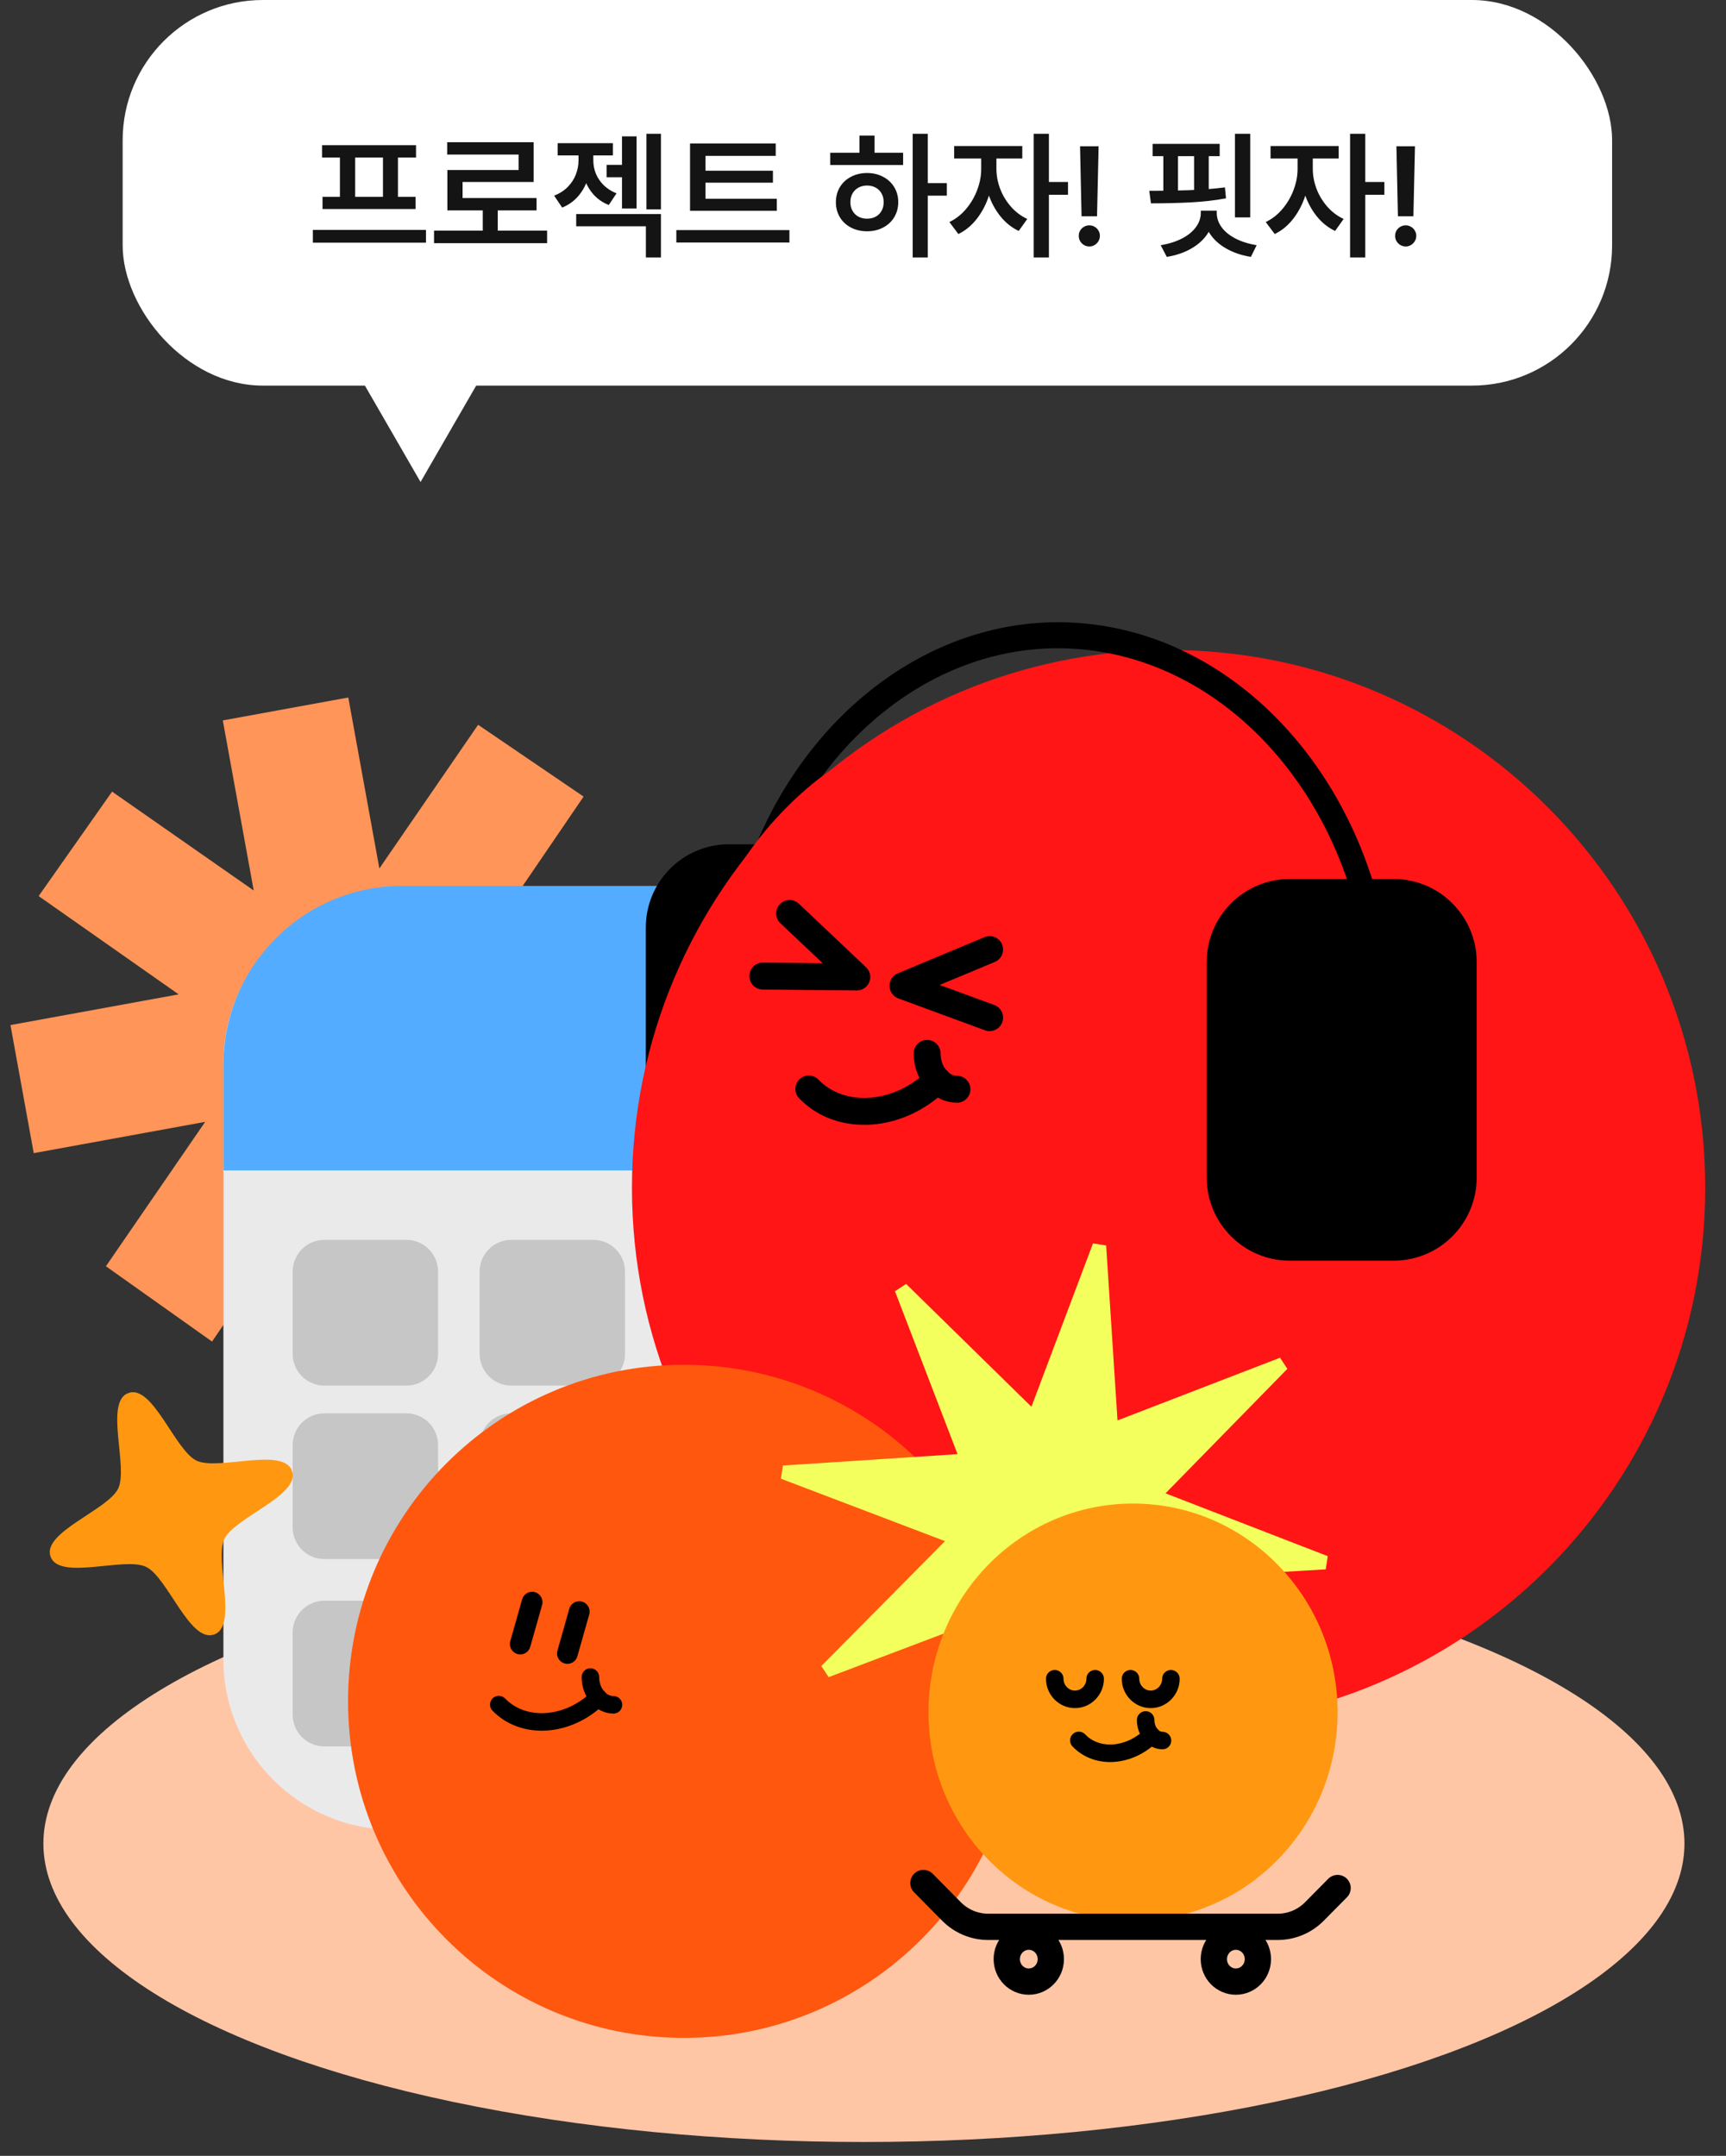 <svg width="197" height="246" viewBox="0 0 197 246" fill="none" xmlns="http://www.w3.org/2000/svg">
<rect x="0" y="0" width="197" height="246" fill="#333333" stroke="none"/>
<rect x="14" width="170" height="44" rx="16" fill="white"/>
<path d="M48.617 27.688H35.711V26.234H48.617V27.688ZM47.484 17.977H36.758V16.57H47.484V17.977ZM47.43 23.852H36.812V22.461H47.43V23.852ZM40.539 22.609H38.797V17.836H40.539V22.609ZM45.422 22.609H43.711V17.836H45.422V22.609ZM62.445 27.75H49.539V26.32H62.445V27.75ZM56.812 26.93H55.102V23.531H56.812V26.93ZM60.906 20.766H52.797V23.328H51.062V19.398H59.195V17.633H51.039V16.227H60.906V20.766ZM61.242 24.008H51.062V22.594H61.242V24.008ZM71.609 20.227H69.234V18.812H71.609V20.227ZM72.656 23.789H70.992V15.562H72.656V23.789ZM67.398 18.297C67.398 19.083 67.279 19.831 67.039 20.539C66.805 21.242 66.445 21.87 65.961 22.422C65.482 22.969 64.883 23.391 64.164 23.688L63.25 22.328C63.87 22.083 64.388 21.75 64.805 21.328C65.221 20.901 65.529 20.427 65.727 19.906C65.93 19.385 66.031 18.849 66.031 18.297V17.273H67.398V18.297ZM67.719 18.305C67.719 18.826 67.815 19.328 68.008 19.812C68.206 20.292 68.503 20.729 68.898 21.125C69.294 21.516 69.784 21.828 70.367 22.062L69.484 23.391C68.797 23.12 68.219 22.724 67.75 22.203C67.287 21.682 66.943 21.088 66.719 20.422C66.495 19.755 66.383 19.049 66.383 18.305V17.273H67.719V18.305ZM69.953 17.734H63.648V16.336H69.953V17.734ZM75.438 23.891H73.781V15.266H75.438V23.891ZM75.438 29.375H73.719V25.82H65.766V24.43H75.438V29.375ZM88.664 24.055H78.758V22.68H88.664V24.055ZM90.102 27.672H77.195V26.258H90.102V27.672ZM88.539 17.789H80.523V23.055H78.758V16.367H88.539V17.789ZM88.219 20.844H80V19.477H88.219V20.844ZM105.891 29.375H104.172V15.266H105.891V29.375ZM108.07 22.328H105.5V20.898H108.07V22.328ZM103.078 18.828H94.758V17.43H103.078V18.828ZM98.961 19.742C99.643 19.742 100.253 19.885 100.789 20.172C101.331 20.453 101.755 20.846 102.062 21.352C102.37 21.857 102.523 22.43 102.523 23.07C102.523 23.706 102.37 24.279 102.062 24.789C101.755 25.294 101.331 25.688 100.789 25.969C100.253 26.25 99.643 26.391 98.961 26.391C98.284 26.391 97.674 26.25 97.133 25.969C96.591 25.688 96.167 25.294 95.859 24.789C95.557 24.279 95.406 23.706 95.406 23.07C95.406 22.43 95.557 21.857 95.859 21.352C96.167 20.846 96.591 20.453 97.133 20.172C97.674 19.885 98.284 19.742 98.961 19.742ZM98.961 21.172C98.602 21.172 98.276 21.25 97.984 21.406C97.698 21.562 97.471 21.784 97.305 22.07C97.143 22.357 97.062 22.69 97.062 23.07C97.062 23.445 97.143 23.776 97.305 24.062C97.471 24.349 97.698 24.57 97.984 24.727C98.276 24.878 98.602 24.953 98.961 24.953C99.331 24.953 99.659 24.878 99.945 24.727C100.232 24.57 100.456 24.349 100.617 24.062C100.779 23.776 100.859 23.445 100.859 23.07C100.859 22.69 100.779 22.357 100.617 22.07C100.456 21.784 100.232 21.562 99.945 21.406C99.659 21.25 99.331 21.172 98.961 21.172ZM99.82 17.992H98.094V15.469H99.82V17.992ZM113.367 19.266C113.367 20.307 113.203 21.326 112.875 22.32C112.552 23.315 112.089 24.201 111.484 24.977C110.88 25.747 110.18 26.323 109.383 26.703L108.359 25.336C109.089 24.987 109.727 24.487 110.273 23.836C110.82 23.185 111.242 22.461 111.539 21.664C111.841 20.867 111.992 20.068 111.992 19.266V17.406H113.367V19.266ZM113.727 19.266C113.727 20.01 113.865 20.758 114.141 21.508C114.422 22.258 114.831 22.943 115.367 23.562C115.904 24.177 116.531 24.651 117.25 24.984L116.273 26.352C115.477 25.977 114.781 25.422 114.188 24.688C113.594 23.948 113.138 23.107 112.82 22.164C112.503 21.221 112.344 20.255 112.344 19.266V17.406H113.727V19.266ZM116.68 18.086H108.906V16.664H116.68V18.086ZM119.719 29.375H117.984V15.266H119.719V29.375ZM121.898 22.227H119.328V20.766H121.898V22.227ZM125.211 24.68H123.445L123.273 16.688H125.391L125.211 24.68ZM124.336 28.125C124.117 28.125 123.914 28.07 123.727 27.961C123.539 27.846 123.391 27.698 123.281 27.516C123.177 27.328 123.125 27.125 123.125 26.906C123.125 26.693 123.177 26.495 123.281 26.312C123.391 26.125 123.539 25.979 123.727 25.875C123.914 25.766 124.117 25.711 124.336 25.711C124.549 25.711 124.747 25.766 124.93 25.875C125.117 25.979 125.266 26.125 125.375 26.312C125.484 26.495 125.539 26.693 125.539 26.906C125.539 27.125 125.484 27.328 125.375 27.516C125.266 27.698 125.117 27.846 124.93 27.961C124.747 28.07 124.549 28.125 124.336 28.125ZM139.211 17.82H131.555V16.414H139.211V17.82ZM131.172 21.773C132.724 21.779 134.234 21.755 135.703 21.703C137.177 21.651 138.547 21.544 139.812 21.383L139.93 22.633C138.654 22.867 137.307 23.021 135.891 23.094C134.474 23.167 132.966 23.203 131.367 23.203L131.172 21.773ZM134.453 22.375H132.781V17.469H134.453V22.375ZM137.961 22.375H136.289V17.469H137.961V22.375ZM142.695 24.805H140.953V15.266H142.695V24.805ZM138.539 24.289C138.539 25.133 138.315 25.906 137.867 26.609C137.419 27.307 136.792 27.888 135.984 28.352C135.177 28.82 134.24 29.141 133.172 29.312L132.477 27.977C133.409 27.826 134.221 27.57 134.914 27.211C135.607 26.852 136.135 26.419 136.5 25.914C136.87 25.409 137.055 24.867 137.055 24.289V24.047H138.539V24.289ZM138.875 24.289C138.875 24.867 139.057 25.409 139.422 25.914C139.786 26.419 140.312 26.852 141 27.211C141.693 27.57 142.503 27.826 143.43 27.977L142.773 29.312C141.701 29.141 140.758 28.82 139.945 28.352C139.133 27.888 138.503 27.307 138.055 26.609C137.612 25.906 137.391 25.133 137.391 24.289V24.047H138.875V24.289ZM149.477 19.266C149.477 20.307 149.312 21.326 148.984 22.32C148.661 23.315 148.198 24.201 147.594 24.977C146.99 25.747 146.289 26.323 145.492 26.703L144.469 25.336C145.198 24.987 145.836 24.487 146.383 23.836C146.93 23.185 147.352 22.461 147.648 21.664C147.951 20.867 148.102 20.068 148.102 19.266V17.406H149.477V19.266ZM149.836 19.266C149.836 20.01 149.974 20.758 150.25 21.508C150.531 22.258 150.94 22.943 151.477 23.562C152.013 24.177 152.641 24.651 153.359 24.984L152.383 26.352C151.586 25.977 150.891 25.422 150.297 24.688C149.703 23.948 149.247 23.107 148.93 22.164C148.612 21.221 148.453 20.255 148.453 19.266V17.406H149.836V19.266ZM152.789 18.086H145.016V16.664H152.789V18.086ZM155.828 29.375H154.094V15.266H155.828V29.375ZM158.008 22.227H155.438V20.766H158.008V22.227ZM161.32 24.68H159.555L159.383 16.688H161.5L161.32 24.68ZM160.445 28.125C160.227 28.125 160.023 28.07 159.836 27.961C159.648 27.846 159.5 27.698 159.391 27.516C159.286 27.328 159.234 27.125 159.234 26.906C159.234 26.693 159.286 26.495 159.391 26.312C159.5 26.125 159.648 25.979 159.836 25.875C160.023 25.766 160.227 25.711 160.445 25.711C160.659 25.711 160.857 25.766 161.039 25.875C161.227 25.979 161.375 26.125 161.484 26.312C161.594 26.495 161.648 26.693 161.648 26.906C161.648 27.125 161.594 27.328 161.484 27.516C161.375 27.698 161.227 27.846 161.039 27.961C160.857 28.07 160.659 28.125 160.445 28.125Z" fill="#141414"/>
<path d="M48 55L38.474 38.5L57.526 38.5L48 55Z" fill="white"/>
<g clip-path="url(#clip0_1_3)">
<path d="M3.851 131.582L1.194 116.967L74.8 103.533L77.457 118.148L3.851 131.582ZM4.41 102.249L12.794 90.329L74.314 133.268L65.979 145.457L4.41 102.249ZM25.43 82.204L39.753 79.59L53.161 153.338L38.838 155.952L25.43 82.204ZM54.57 82.704L66.61 90.897L24.203 153.082L12.089 144.487L54.57 82.704Z" fill="#FF9559"/>
<ellipse cx="98.605" cy="210.366" rx="93.653" ry="34.05" fill="#FFC6A6"/>
<path d="M113.36 101.883H44.91C34.19 101.883 25.5 110.59 25.5 121.331V189.335C25.5 200.076 34.19 208.783 44.91 208.783H113.36C124.08 208.783 132.77 200.076 132.77 189.335V121.331C132.77 110.59 124.08 101.883 113.36 101.883Z" fill="#EAEAEA"/>
<path d="M45.882 101.091H112.032C123.476 101.091 132.77 110.403 132.77 121.869V133.557H25.5V121.513C25.5 110.245 34.636 101.091 45.882 101.091Z" fill="#53ACFF"/>
<path d="M46.38 141.476H37.023C35.024 141.476 33.403 143.099 33.403 145.102V154.478C33.403 156.481 35.024 158.105 37.023 158.105H46.38C48.379 158.105 50 156.481 50 154.478V145.102C50 143.099 48.379 141.476 46.38 141.476Z" fill="#C6C6C6"/>
<path d="M67.719 141.476H58.362C56.362 141.476 54.742 143.099 54.742 145.102V154.478C54.742 156.481 56.362 158.105 58.362 158.105H67.719C69.718 158.105 71.339 156.481 71.339 154.478V145.102C71.339 143.099 69.718 141.476 67.719 141.476Z" fill="#C6C6C6"/>
<path d="M89.058 141.476H79.7C77.701 141.476 76.081 143.099 76.081 145.102V154.478C76.081 156.481 77.701 158.105 79.7 158.105H89.058C91.057 158.105 92.677 156.481 92.677 154.478V145.102C92.677 143.099 91.057 141.476 89.058 141.476Z" fill="#C6C6C6"/>
<path d="M46.38 161.271H37.023C35.024 161.271 33.403 162.895 33.403 164.898V174.274C33.403 176.277 35.024 177.9 37.023 177.9H46.38C48.379 177.9 50 176.277 50 174.274V164.898C50 162.895 48.379 161.271 46.38 161.271Z" fill="#C6C6C6"/>
<path d="M46.38 182.652H37.023C35.024 182.652 33.403 184.276 33.403 186.279V195.655C33.403 197.658 35.024 199.281 37.023 199.281H46.38C48.379 199.281 50 197.658 50 195.655V186.279C50 184.276 48.379 182.652 46.38 182.652Z" fill="#C6C6C6"/>
<path d="M67.719 161.271H58.362C56.362 161.271 54.742 162.895 54.742 164.898V174.274C54.742 176.277 56.362 177.9 58.362 177.9H67.719C69.718 177.9 71.339 176.277 71.339 174.274V164.898C71.339 162.895 69.718 161.271 67.719 161.271Z" fill="#C6C6C6"/>
<path d="M95.048 96.34H83.194C77.956 96.34 73.71 100.594 73.71 105.842V130.39C73.71 135.638 77.956 139.892 83.194 139.892H95.048C100.286 139.892 104.532 135.638 104.532 130.39V105.842C104.532 100.594 100.286 96.34 95.048 96.34Z" fill="black"/>
<path d="M133.379 196.905C167.206 196.905 194.629 169.429 194.629 135.536C194.629 101.643 167.206 74.167 133.379 74.167C99.552 74.167 72.129 101.643 72.129 135.536C72.129 169.429 99.552 196.905 133.379 196.905Z" fill="#FF1515"/>
<path d="M98.613 128.347C95.72 128.347 93.12 127.294 91.215 125.33C90.623 124.72 90.638 123.754 91.247 123.16C91.856 122.574 92.82 122.582 93.412 123.192C94.867 124.689 96.945 125.425 99.253 125.259C101.663 125.092 104.034 123.984 105.923 122.139C106.532 121.553 107.496 121.561 108.089 122.17C108.681 122.78 108.666 123.746 108.057 124.34C105.647 126.692 102.596 128.109 99.466 128.323C99.182 128.339 98.897 128.355 98.621 128.355L98.613 128.347Z" fill="black"/>
<path d="M109.219 125.82C106.5 125.82 104.287 123.294 104.287 120.198C104.287 119.351 104.975 118.662 105.821 118.662C106.666 118.662 107.354 119.351 107.354 120.198C107.354 121.584 108.207 122.756 109.227 122.756C110.073 122.756 110.76 123.445 110.76 124.292C110.76 125.139 110.073 125.828 109.227 125.828L109.219 125.82Z" fill="black"/>
<path d="M112.965 117.664C112.791 117.664 112.609 117.633 112.435 117.569L102.533 113.927C101.94 113.713 101.545 113.151 101.529 112.517C101.513 111.884 101.893 111.314 102.47 111.068L112.372 106.935C113.155 106.61 114.048 106.982 114.372 107.758C114.696 108.542 114.324 109.437 113.55 109.762L107.251 112.391L113.487 114.679C114.277 114.972 114.688 115.851 114.395 116.651C114.166 117.269 113.581 117.657 112.957 117.657L112.965 117.664Z" fill="black"/>
<path d="M159.065 100.299H147.21C141.972 100.299 137.726 104.553 137.726 109.801V134.349C137.726 139.597 141.972 143.851 147.21 143.851H159.065C164.302 143.851 168.548 139.597 168.548 134.349V109.801C168.548 104.553 164.302 100.299 159.065 100.299Z" fill="black"/>
<path d="M157.713 117.719C156.97 117.719 156.362 117.054 156.362 116.239C156.362 92.934 140.373 73.969 120.718 73.969C107.196 73.969 94.606 83.345 88.647 97.852C88.339 98.596 86.948 98.778 86.268 98.438C85.588 98.097 85.881 97.377 86.189 96.624C92.598 81.057 106.152 71 120.726 71C141.867 71 159.065 91.295 159.065 116.239C159.065 117.054 158.464 117.719 157.713 117.719Z" fill="black"/>
<path d="M98.38 101.712C104.536 95.205 107.442 87.95 104.869 85.507C102.297 83.064 95.222 86.358 89.066 92.865C82.91 99.371 80.005 106.626 82.577 109.069C85.149 111.512 92.225 108.218 98.38 101.712Z" fill="#FF1515"/>
<path d="M97.799 113.016H97.783L87.05 112.913C86.205 112.905 85.525 112.208 85.533 111.361C85.541 110.521 86.228 109.84 87.066 109.84H87.082L93.902 109.912L89.074 105.351C88.457 104.772 88.433 103.798 89.01 103.181C89.587 102.563 90.559 102.539 91.176 103.118L98.85 110.371C99.308 110.806 99.458 111.472 99.221 112.058C98.984 112.636 98.423 113.016 97.799 113.016Z" fill="black"/>
<path d="M78.056 232.538C99.226 232.538 116.387 215.344 116.387 194.133C116.387 172.923 99.226 155.729 78.056 155.729C56.887 155.729 39.726 172.923 39.726 194.133C39.726 215.344 56.887 232.538 78.056 232.538Z" fill="#FF570E"/>
<path d="M59.381 188.781C59.27 188.781 59.168 188.765 59.057 188.733C58.425 188.551 58.061 187.894 58.243 187.268L59.595 182.493C59.776 181.86 60.432 181.496 61.057 181.678C61.689 181.86 62.053 182.517 61.871 183.143L60.519 187.918C60.369 188.44 59.895 188.781 59.381 188.781Z" fill="black"/>
<path d="M64.763 189.858C64.653 189.858 64.55 189.842 64.439 189.81C63.807 189.628 63.443 188.971 63.625 188.345L64.977 183.571C65.158 182.937 65.806 182.573 66.439 182.755C67.071 182.937 67.434 183.594 67.253 184.22L65.901 188.995C65.751 189.517 65.277 189.858 64.763 189.858Z" fill="black"/>
<path d="M56.931 194.506C59.768 197.428 64.85 197.071 68.288 193.714" stroke="black" stroke-width="2" stroke-miterlimit="10" stroke-linecap="round"/>
<path d="M67.387 191.362C67.387 193.112 68.565 194.53 70.019 194.53" stroke="black" stroke-width="2" stroke-miterlimit="10" stroke-linecap="round"/>
<path d="M94.579 191.374L93.745 190.101L107.861 175.855L89.13 168.73L89.363 167.226L109.289 165.926L102.149 147.339L103.42 146.505L117.722 160.518L124.749 141.88L126.251 142.114L127.549 162.079L146.099 154.925L146.932 156.198L133.03 170.398L151.547 177.569L151.314 179.074L131.472 180.244L138.528 198.96L137.257 199.795L123.168 185.735L115.928 204.419L114.426 204.185L113.258 184.304L94.579 191.374Z" fill="#F3FF5C"/>
<g clip-path="url(#clip1_1_3)">
<path d="M129.321 219.186C142.215 219.186 152.668 208.526 152.668 195.376C152.668 182.226 142.215 171.565 129.321 171.565C116.426 171.565 105.974 182.226 105.974 195.376C105.974 208.526 116.426 219.186 129.321 219.186Z" fill="#FF9810"/>
<path d="M124.997 191.555C124.997 192.848 123.959 193.906 122.691 193.906C121.423 193.906 120.385 192.848 120.385 191.555" stroke="black" stroke-width="2" stroke-miterlimit="10" stroke-linecap="round"/>
<path d="M133.644 191.555C133.644 192.848 132.606 193.906 131.338 193.906C130.07 193.906 129.032 192.848 129.032 191.555" stroke="black" stroke-width="2" stroke-miterlimit="10" stroke-linecap="round"/>
<path d="M123.135 198.592C125.205 200.761 128.911 200.497 131.419 198.004" stroke="black" stroke-width="2" stroke-miterlimit="10" stroke-linecap="round"/>
<path d="M130.762 196.258C130.762 197.557 131.621 198.609 132.681 198.609" stroke="black" stroke-width="2" stroke-miterlimit="10" stroke-linecap="round"/>
<path d="M105.397 214.867L108.608 218.118C109.715 219.235 111.214 219.864 112.782 219.864H145.842C147.41 219.864 148.909 219.235 150.016 218.118L152.668 215.437" stroke="black" stroke-width="3" stroke-linecap="round" stroke-linejoin="round"/>
<path d="M117.422 226.114C118.81 226.114 119.936 224.966 119.936 223.551C119.936 222.135 118.81 220.987 117.422 220.987C116.034 220.987 114.909 222.135 114.909 223.551C114.909 224.966 116.034 226.114 117.422 226.114Z" stroke="black" stroke-width="3" stroke-miterlimit="10"/>
<path d="M141.057 226.114C142.446 226.114 143.571 224.966 143.571 223.551C143.571 222.135 142.446 220.987 141.057 220.987C139.669 220.987 138.544 222.135 138.544 223.551C138.544 224.966 139.669 226.114 141.057 226.114Z" stroke="black" stroke-width="3" stroke-miterlimit="10"/>
</g>
</g>
<g clip-path="url(#clip2_1_3)">
<path d="M33.332 167.84C32.347 165.064 24.9 167.845 22.435 166.671C19.971 165.496 17.438 157.961 14.662 158.945C11.887 159.93 14.668 167.377 13.493 169.842C12.319 172.305 4.784 174.839 5.768 177.615C6.752 180.39 14.2 177.609 16.665 178.784C19.129 179.958 21.662 187.493 24.437 186.509C27.213 185.525 24.432 178.077 25.606 175.613C26.781 173.148 34.316 170.615 33.332 167.84Z" fill="#FF9810"/>
</g>
<defs>
<clipPath id="clip0_1_3">
<rect width="196" height="175" fill="white" transform="translate(1 71)"/>
</clipPath>
<clipPath id="clip1_1_3">
<rect width="52.161" height="57.805" fill="white" transform="translate(102.952 171.565)"/>
</clipPath>
<clipPath id="clip2_1_3">
<rect width="29.246" height="29.246" fill="white" transform="matrix(0.942 -0.334 -0.334 -0.942 10.655 191.396)"/>
</clipPath>
</defs>
</svg>
